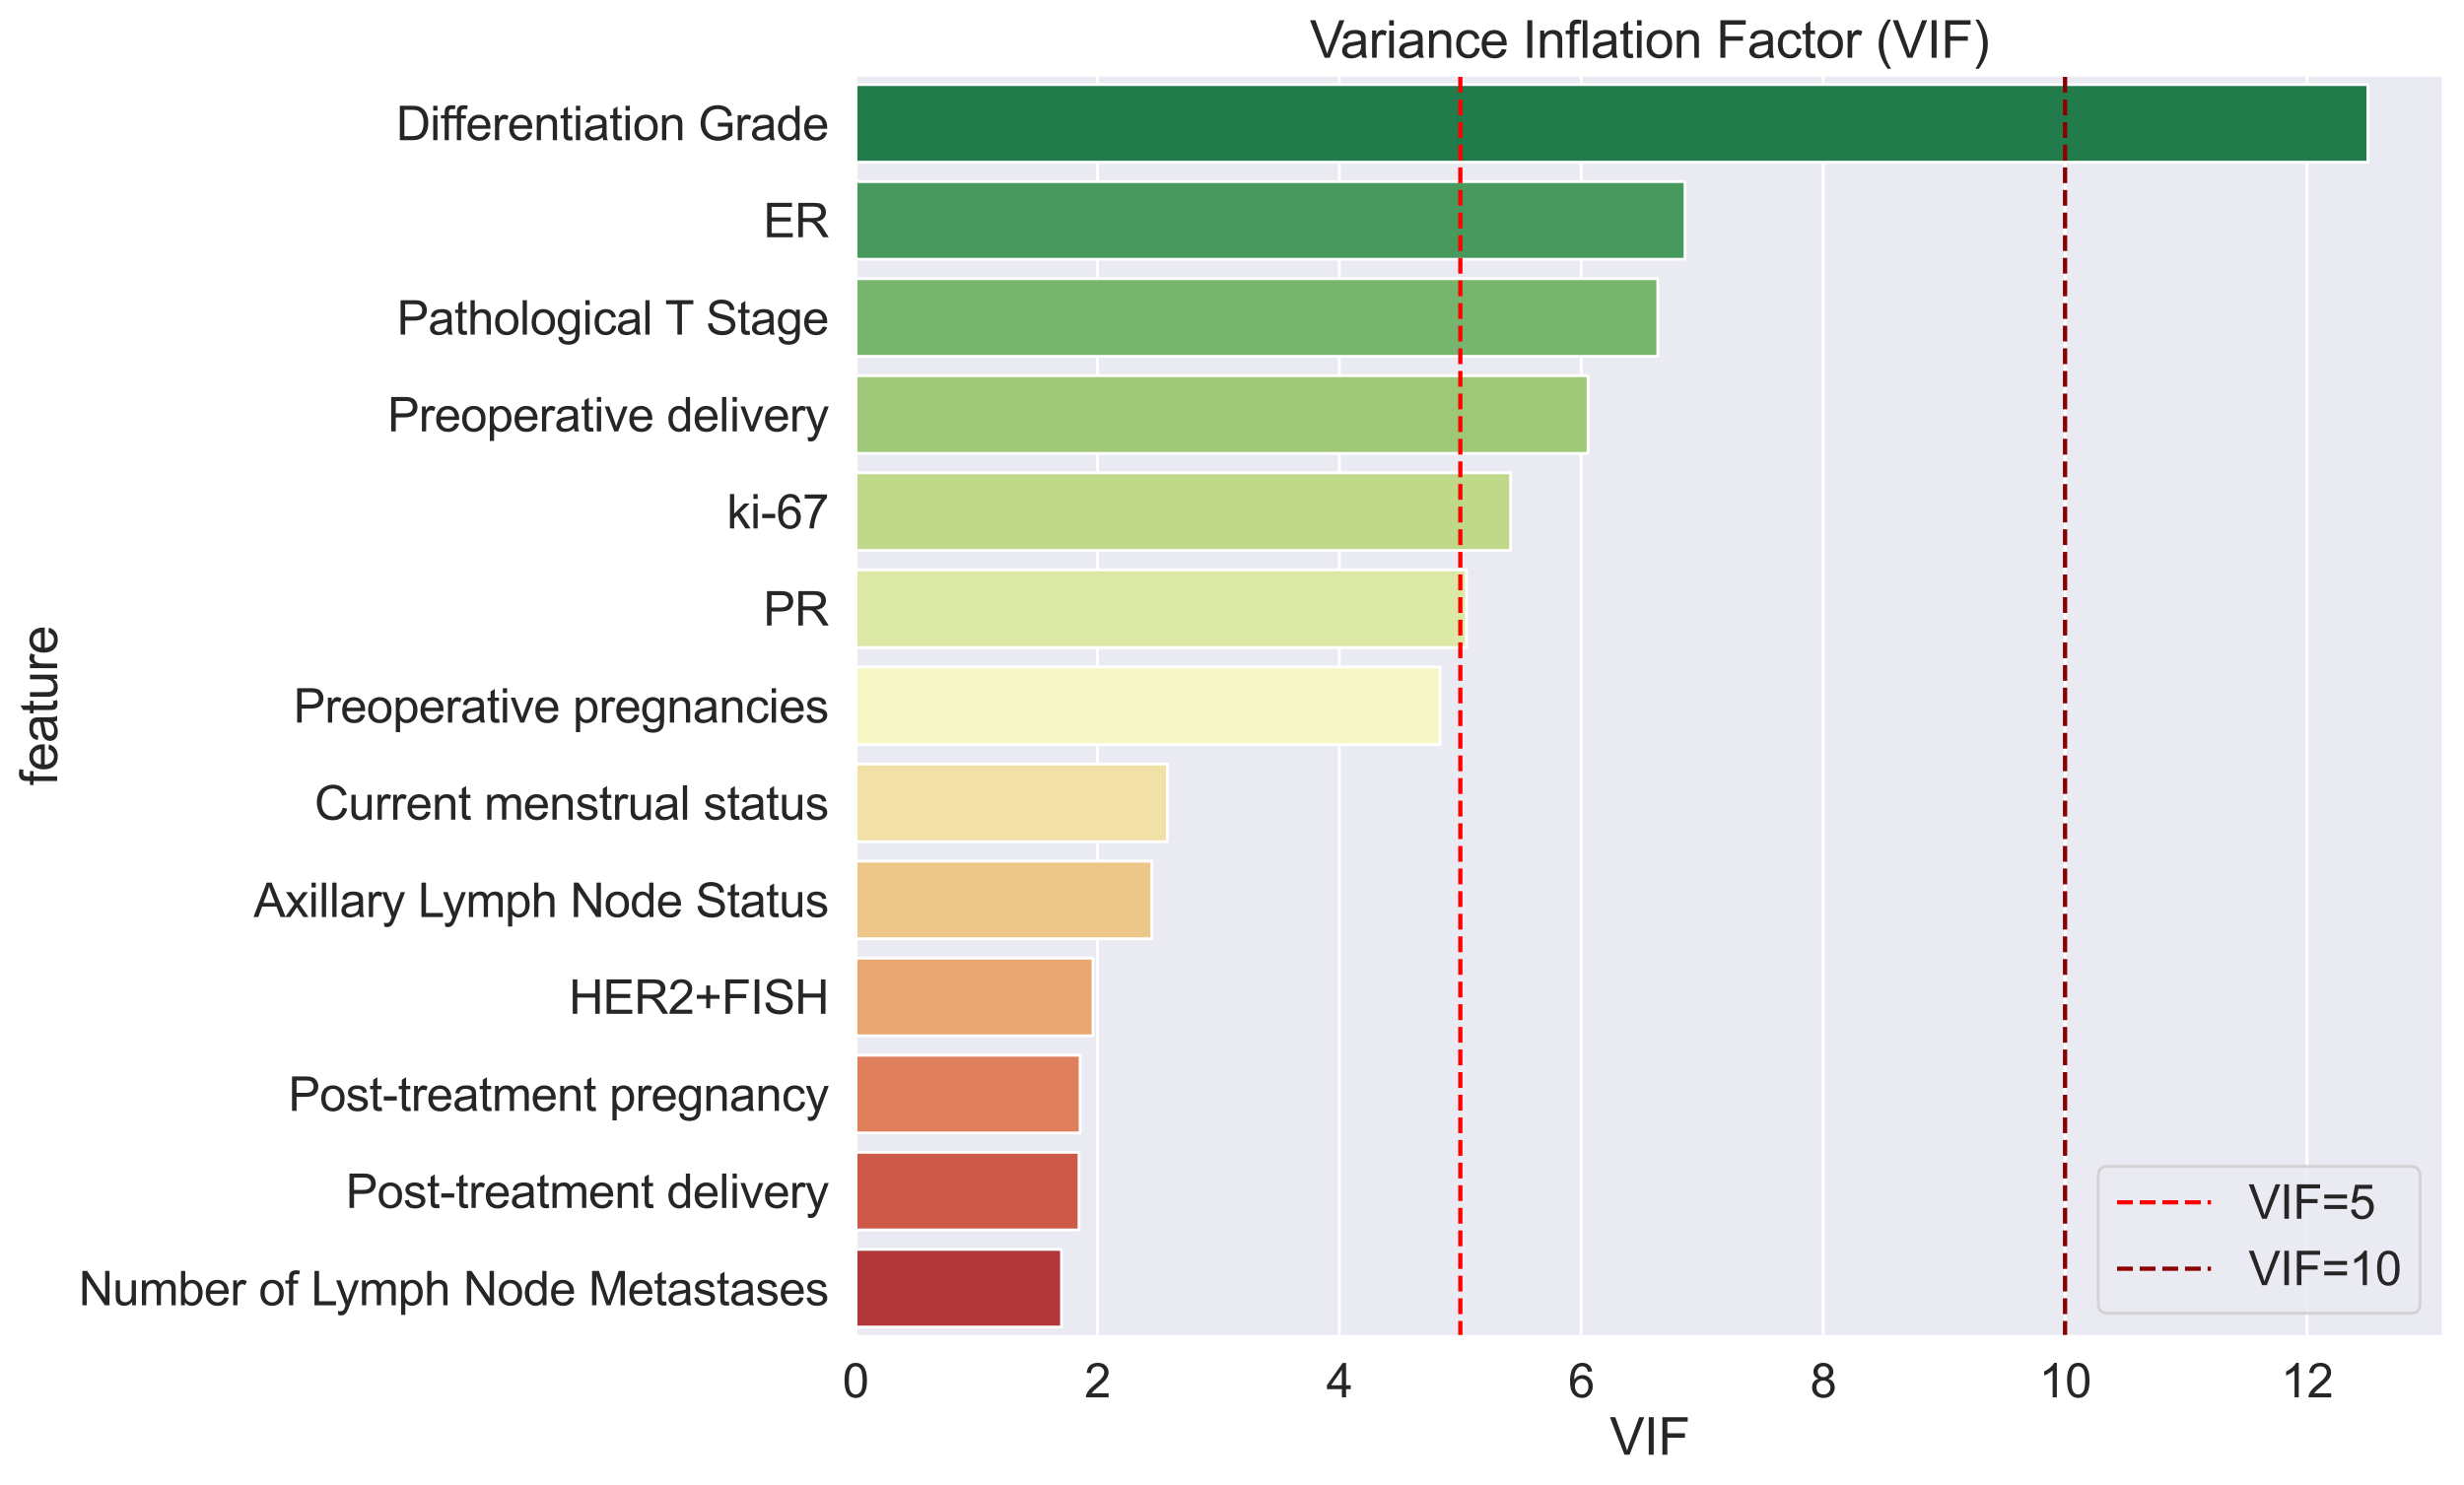 <?xml version="1.0" encoding="utf-8" standalone="no"?>
<!DOCTYPE svg PUBLIC "-//W3C//DTD SVG 1.1//EN"
  "http://www.w3.org/Graphics/SVG/1.1/DTD/svg11.dtd">
<svg xmlns:xlink="http://www.w3.org/1999/xlink" width="865.846pt" height="522.075pt" viewBox="0 0 865.846 522.075" xmlns="http://www.w3.org/2000/svg" version="1.1">
 <defs>
  <style type="text/css">*{stroke-linejoin: round; stroke-linecap: butt}</style>
 </defs>
 <g id="figure_1">
  <g id="patch_1">
   <path d="M 0 522.075 
L 865.846 522.075 
L 865.846 0 
L 0 0 
z
" style="fill: #ffffff"/>
  </g>
  <g id="axes_1">
   <g id="patch_2">
    <path d="M 300.646 469.823 
L 858.646 469.823 
L 858.646 26.303 
L 300.646 26.303 
z
" style="fill: #eaeaf2"/>
   </g>
   <g id="matplotlib.axis_1">
    <g id="xtick_1">
     <g id="line2d_1">
      <path d="M 300.646 469.823 
L 300.646 26.303 
" clip-path="url(#p3d4a3ebb5e)" style="fill: none; stroke: #ffffff; stroke-linecap: round"/>
     </g>
     <g id="text_1">
      <!-- 0 -->
      <g style="fill: #262626" transform="translate(296.058 491.134) scale(0.165 -0.165)">
       <defs>
        <path id="ArialMT-30" d="M 266 2259 
Q 266 3072 433 3567 
Q 600 4063 929 4331 
Q 1259 4600 1759 4600 
Q 2128 4600 2406 4451 
Q 2684 4303 2865 4023 
Q 3047 3744 3150 3342 
Q 3253 2941 3253 2259 
Q 3253 1453 3087 958 
Q 2922 463 2592 192 
Q 2263 -78 1759 -78 
Q 1097 -78 719 397 
Q 266 969 266 2259 
z
M 844 2259 
Q 844 1131 1108 757 
Q 1372 384 1759 384 
Q 2147 384 2411 759 
Q 2675 1134 2675 2259 
Q 2675 3391 2411 3762 
Q 2147 4134 1753 4134 
Q 1366 4134 1134 3806 
Q 844 3388 844 2259 
z
" transform="scale(0.016)"/>
       </defs>
       <use xlink:href="#ArialMT-30"/>
      </g>
     </g>
    </g>
    <g id="xtick_2">
     <g id="line2d_2">
      <path d="M 385.649 469.823 
L 385.649 26.303 
" clip-path="url(#p3d4a3ebb5e)" style="fill: none; stroke: #ffffff; stroke-linecap: round"/>
     </g>
     <g id="text_2">
      <!-- 2 -->
      <g style="fill: #262626" transform="translate(381.061 491.134) scale(0.165 -0.165)">
       <defs>
        <path id="ArialMT-32" d="M 3222 541 
L 3222 0 
L 194 0 
Q 188 203 259 391 
Q 375 700 629 1000 
Q 884 1300 1366 1694 
Q 2113 2306 2375 2664 
Q 2638 3022 2638 3341 
Q 2638 3675 2398 3904 
Q 2159 4134 1775 4134 
Q 1369 4134 1125 3890 
Q 881 3647 878 3216 
L 300 3275 
Q 359 3922 746 4261 
Q 1134 4600 1788 4600 
Q 2447 4600 2831 4234 
Q 3216 3869 3216 3328 
Q 3216 3053 3103 2787 
Q 2991 2522 2730 2228 
Q 2469 1934 1863 1422 
Q 1356 997 1212 845 
Q 1069 694 975 541 
L 3222 541 
z
" transform="scale(0.016)"/>
       </defs>
       <use xlink:href="#ArialMT-32"/>
      </g>
     </g>
    </g>
    <g id="xtick_3">
     <g id="line2d_3">
      <path d="M 470.652 469.823 
L 470.652 26.303 
" clip-path="url(#p3d4a3ebb5e)" style="fill: none; stroke: #ffffff; stroke-linecap: round"/>
     </g>
     <g id="text_3">
      <!-- 4 -->
      <g style="fill: #262626" transform="translate(466.064 491.134) scale(0.165 -0.165)">
       <defs>
        <path id="ArialMT-34" d="M 2069 0 
L 2069 1097 
L 81 1097 
L 81 1613 
L 2172 4581 
L 2631 4581 
L 2631 1613 
L 3250 1613 
L 3250 1097 
L 2631 1097 
L 2631 0 
L 2069 0 
z
M 2069 1613 
L 2069 3678 
L 634 1613 
L 2069 1613 
z
" transform="scale(0.016)"/>
       </defs>
       <use xlink:href="#ArialMT-34"/>
      </g>
     </g>
    </g>
    <g id="xtick_4">
     <g id="line2d_4">
      <path d="M 555.654 469.823 
L 555.654 26.303 
" clip-path="url(#p3d4a3ebb5e)" style="fill: none; stroke: #ffffff; stroke-linecap: round"/>
     </g>
     <g id="text_4">
      <!-- 6 -->
      <g style="fill: #262626" transform="translate(551.067 491.134) scale(0.165 -0.165)">
       <defs>
        <path id="ArialMT-36" d="M 3184 3459 
L 2625 3416 
Q 2550 3747 2413 3897 
Q 2184 4138 1850 4138 
Q 1581 4138 1378 3988 
Q 1113 3794 959 3422 
Q 806 3050 800 2363 
Q 1003 2672 1297 2822 
Q 1591 2972 1913 2972 
Q 2475 2972 2870 2558 
Q 3266 2144 3266 1488 
Q 3266 1056 3080 686 
Q 2894 316 2569 119 
Q 2244 -78 1831 -78 
Q 1128 -78 684 439 
Q 241 956 241 2144 
Q 241 3472 731 4075 
Q 1159 4600 1884 4600 
Q 2425 4600 2770 4297 
Q 3116 3994 3184 3459 
z
M 888 1484 
Q 888 1194 1011 928 
Q 1134 663 1356 523 
Q 1578 384 1822 384 
Q 2178 384 2434 671 
Q 2691 959 2691 1453 
Q 2691 1928 2437 2201 
Q 2184 2475 1800 2475 
Q 1419 2475 1153 2201 
Q 888 1928 888 1484 
z
" transform="scale(0.016)"/>
       </defs>
       <use xlink:href="#ArialMT-36"/>
      </g>
     </g>
    </g>
    <g id="xtick_5">
     <g id="line2d_5">
      <path d="M 640.657 469.823 
L 640.657 26.303 
" clip-path="url(#p3d4a3ebb5e)" style="fill: none; stroke: #ffffff; stroke-linecap: round"/>
     </g>
     <g id="text_5">
      <!-- 8 -->
      <g style="fill: #262626" transform="translate(636.069 491.134) scale(0.165 -0.165)">
       <defs>
        <path id="ArialMT-38" d="M 1131 2484 
Q 781 2613 612 2850 
Q 444 3088 444 3419 
Q 444 3919 803 4259 
Q 1163 4600 1759 4600 
Q 2359 4600 2725 4251 
Q 3091 3903 3091 3403 
Q 3091 3084 2923 2848 
Q 2756 2613 2416 2484 
Q 2838 2347 3058 2040 
Q 3278 1734 3278 1309 
Q 3278 722 2862 322 
Q 2447 -78 1769 -78 
Q 1091 -78 675 323 
Q 259 725 259 1325 
Q 259 1772 486 2073 
Q 713 2375 1131 2484 
z
M 1019 3438 
Q 1019 3113 1228 2906 
Q 1438 2700 1772 2700 
Q 2097 2700 2305 2904 
Q 2513 3109 2513 3406 
Q 2513 3716 2298 3927 
Q 2084 4138 1766 4138 
Q 1444 4138 1231 3931 
Q 1019 3725 1019 3438 
z
M 838 1322 
Q 838 1081 952 856 
Q 1066 631 1291 507 
Q 1516 384 1775 384 
Q 2178 384 2440 643 
Q 2703 903 2703 1303 
Q 2703 1709 2433 1975 
Q 2163 2241 1756 2241 
Q 1359 2241 1098 1978 
Q 838 1716 838 1322 
z
" transform="scale(0.016)"/>
       </defs>
       <use xlink:href="#ArialMT-38"/>
      </g>
     </g>
    </g>
    <g id="xtick_6">
     <g id="line2d_6">
      <path d="M 725.66 469.823 
L 725.66 26.303 
" clip-path="url(#p3d4a3ebb5e)" style="fill: none; stroke: #ffffff; stroke-linecap: round"/>
     </g>
     <g id="text_6">
      <!-- 10 -->
      <g style="fill: #262626" transform="translate(716.484 491.134) scale(0.165 -0.165)">
       <defs>
        <path id="ArialMT-31" d="M 2384 0 
L 1822 0 
L 1822 3584 
Q 1619 3391 1289 3197 
Q 959 3003 697 2906 
L 697 3450 
Q 1169 3672 1522 3987 
Q 1875 4303 2022 4600 
L 2384 4600 
L 2384 0 
z
" transform="scale(0.016)"/>
       </defs>
       <use xlink:href="#ArialMT-31"/>
       <use xlink:href="#ArialMT-30" x="55.615"/>
      </g>
     </g>
    </g>
    <g id="xtick_7">
     <g id="line2d_7">
      <path d="M 810.663 469.823 
L 810.663 26.303 
" clip-path="url(#p3d4a3ebb5e)" style="fill: none; stroke: #ffffff; stroke-linecap: round"/>
     </g>
     <g id="text_7">
      <!-- 12 -->
      <g style="fill: #262626" transform="translate(801.487 491.134) scale(0.165 -0.165)">
       <use xlink:href="#ArialMT-31"/>
       <use xlink:href="#ArialMT-32" x="55.615"/>
      </g>
     </g>
    </g>
    <g id="text_8">
     <!-- VIF -->
     <g style="fill: #262626" transform="translate(565.645 511.297) scale(0.18 -0.18)">
      <defs>
       <path id="ArialMT-56" d="M 1803 0 
L 28 4581 
L 684 4581 
L 1875 1253 
Q 2019 853 2116 503 
Q 2222 878 2363 1253 
L 3600 4581 
L 4219 4581 
L 2425 0 
L 1803 0 
z
" transform="scale(0.016)"/>
       <path id="ArialMT-49" d="M 597 0 
L 597 4581 
L 1203 4581 
L 1203 0 
L 597 0 
z
" transform="scale(0.016)"/>
       <path id="ArialMT-46" d="M 525 0 
L 525 4581 
L 3616 4581 
L 3616 4041 
L 1131 4041 
L 1131 2622 
L 3281 2622 
L 3281 2081 
L 1131 2081 
L 1131 0 
L 525 0 
z
" transform="scale(0.016)"/>
      </defs>
      <use xlink:href="#ArialMT-56"/>
      <use xlink:href="#ArialMT-49" x="66.699"/>
      <use xlink:href="#ArialMT-46" x="94.482"/>
     </g>
    </g>
   </g>
   <g id="matplotlib.axis_2">
    <g id="ytick_1">
     <g id="text_9">
      <!-- Differentiation Grade -->
      <g style="fill: #262626" transform="translate(139.199 49.267) scale(0.165 -0.165)">
       <defs>
        <path id="ArialMT-44" d="M 494 0 
L 494 4581 
L 2072 4581 
Q 2606 4581 2888 4516 
Q 3281 4425 3559 4188 
Q 3922 3881 4101 3404 
Q 4281 2928 4281 2316 
Q 4281 1794 4159 1391 
Q 4038 988 3847 723 
Q 3656 459 3429 307 
Q 3203 156 2883 78 
Q 2563 0 2147 0 
L 494 0 
z
M 1100 541 
L 2078 541 
Q 2531 541 2789 625 
Q 3047 709 3200 863 
Q 3416 1078 3536 1442 
Q 3656 1806 3656 2325 
Q 3656 3044 3420 3430 
Q 3184 3816 2847 3947 
Q 2603 4041 2063 4041 
L 1100 4041 
L 1100 541 
z
" transform="scale(0.016)"/>
        <path id="ArialMT-69" d="M 425 3934 
L 425 4581 
L 988 4581 
L 988 3934 
L 425 3934 
z
M 425 0 
L 425 3319 
L 988 3319 
L 988 0 
L 425 0 
z
" transform="scale(0.016)"/>
        <path id="ArialMT-66" d="M 556 0 
L 556 2881 
L 59 2881 
L 59 3319 
L 556 3319 
L 556 3672 
Q 556 4006 616 4169 
Q 697 4388 901 4523 
Q 1106 4659 1475 4659 
Q 1713 4659 2000 4603 
L 1916 4113 
Q 1741 4144 1584 4144 
Q 1328 4144 1222 4034 
Q 1116 3925 1116 3625 
L 1116 3319 
L 1763 3319 
L 1763 2881 
L 1116 2881 
L 1116 0 
L 556 0 
z
" transform="scale(0.016)"/>
        <path id="ArialMT-65" d="M 2694 1069 
L 3275 997 
Q 3138 488 2766 206 
Q 2394 -75 1816 -75 
Q 1088 -75 661 373 
Q 234 822 234 1631 
Q 234 2469 665 2931 
Q 1097 3394 1784 3394 
Q 2450 3394 2872 2941 
Q 3294 2488 3294 1666 
Q 3294 1616 3291 1516 
L 816 1516 
Q 847 969 1125 678 
Q 1403 388 1819 388 
Q 2128 388 2347 550 
Q 2566 713 2694 1069 
z
M 847 1978 
L 2700 1978 
Q 2663 2397 2488 2606 
Q 2219 2931 1791 2931 
Q 1403 2931 1139 2672 
Q 875 2413 847 1978 
z
" transform="scale(0.016)"/>
        <path id="ArialMT-72" d="M 416 0 
L 416 3319 
L 922 3319 
L 922 2816 
Q 1116 3169 1280 3281 
Q 1444 3394 1641 3394 
Q 1925 3394 2219 3213 
L 2025 2691 
Q 1819 2813 1613 2813 
Q 1428 2813 1281 2702 
Q 1134 2591 1072 2394 
Q 978 2094 978 1738 
L 978 0 
L 416 0 
z
" transform="scale(0.016)"/>
        <path id="ArialMT-6e" d="M 422 0 
L 422 3319 
L 928 3319 
L 928 2847 
Q 1294 3394 1984 3394 
Q 2284 3394 2536 3286 
Q 2788 3178 2913 3003 
Q 3038 2828 3088 2588 
Q 3119 2431 3119 2041 
L 3119 0 
L 2556 0 
L 2556 2019 
Q 2556 2363 2490 2533 
Q 2425 2703 2258 2804 
Q 2091 2906 1866 2906 
Q 1506 2906 1245 2678 
Q 984 2450 984 1813 
L 984 0 
L 422 0 
z
" transform="scale(0.016)"/>
        <path id="ArialMT-74" d="M 1650 503 
L 1731 6 
Q 1494 -44 1306 -44 
Q 1000 -44 831 53 
Q 663 150 594 308 
Q 525 466 525 972 
L 525 2881 
L 113 2881 
L 113 3319 
L 525 3319 
L 525 4141 
L 1084 4478 
L 1084 3319 
L 1650 3319 
L 1650 2881 
L 1084 2881 
L 1084 941 
Q 1084 700 1114 631 
Q 1144 563 1211 522 
Q 1278 481 1403 481 
Q 1497 481 1650 503 
z
" transform="scale(0.016)"/>
        <path id="ArialMT-61" d="M 2588 409 
Q 2275 144 1986 34 
Q 1697 -75 1366 -75 
Q 819 -75 525 192 
Q 231 459 231 875 
Q 231 1119 342 1320 
Q 453 1522 633 1644 
Q 813 1766 1038 1828 
Q 1203 1872 1538 1913 
Q 2219 1994 2541 2106 
Q 2544 2222 2544 2253 
Q 2544 2597 2384 2738 
Q 2169 2928 1744 2928 
Q 1347 2928 1158 2789 
Q 969 2650 878 2297 
L 328 2372 
Q 403 2725 575 2942 
Q 747 3159 1072 3276 
Q 1397 3394 1825 3394 
Q 2250 3394 2515 3294 
Q 2781 3194 2906 3042 
Q 3031 2891 3081 2659 
Q 3109 2516 3109 2141 
L 3109 1391 
Q 3109 606 3145 398 
Q 3181 191 3288 0 
L 2700 0 
Q 2613 175 2588 409 
z
M 2541 1666 
Q 2234 1541 1622 1453 
Q 1275 1403 1131 1340 
Q 988 1278 909 1158 
Q 831 1038 831 891 
Q 831 666 1001 516 
Q 1172 366 1500 366 
Q 1825 366 2078 508 
Q 2331 650 2450 897 
Q 2541 1088 2541 1459 
L 2541 1666 
z
" transform="scale(0.016)"/>
        <path id="ArialMT-6f" d="M 213 1659 
Q 213 2581 725 3025 
Q 1153 3394 1769 3394 
Q 2453 3394 2887 2945 
Q 3322 2497 3322 1706 
Q 3322 1066 3130 698 
Q 2938 331 2570 128 
Q 2203 -75 1769 -75 
Q 1072 -75 642 372 
Q 213 819 213 1659 
z
M 791 1659 
Q 791 1022 1069 705 
Q 1347 388 1769 388 
Q 2188 388 2466 706 
Q 2744 1025 2744 1678 
Q 2744 2294 2464 2611 
Q 2184 2928 1769 2928 
Q 1347 2928 1069 2612 
Q 791 2297 791 1659 
z
" transform="scale(0.016)"/>
        <path id="ArialMT-20" transform="scale(0.016)"/>
        <path id="ArialMT-47" d="M 2638 1797 
L 2638 2334 
L 4578 2338 
L 4578 638 
Q 4131 281 3656 101 
Q 3181 -78 2681 -78 
Q 2006 -78 1454 211 
Q 903 500 622 1047 
Q 341 1594 341 2269 
Q 341 2938 620 3517 
Q 900 4097 1425 4378 
Q 1950 4659 2634 4659 
Q 3131 4659 3532 4498 
Q 3934 4338 4162 4050 
Q 4391 3763 4509 3300 
L 3963 3150 
Q 3859 3500 3706 3700 
Q 3553 3900 3268 4020 
Q 2984 4141 2638 4141 
Q 2222 4141 1919 4014 
Q 1616 3888 1430 3681 
Q 1244 3475 1141 3228 
Q 966 2803 966 2306 
Q 966 1694 1177 1281 
Q 1388 869 1791 669 
Q 2194 469 2647 469 
Q 3041 469 3416 620 
Q 3791 772 3984 944 
L 3984 1797 
L 2638 1797 
z
" transform="scale(0.016)"/>
        <path id="ArialMT-64" d="M 2575 0 
L 2575 419 
Q 2259 -75 1647 -75 
Q 1250 -75 917 144 
Q 584 363 401 755 
Q 219 1147 219 1656 
Q 219 2153 384 2558 
Q 550 2963 881 3178 
Q 1213 3394 1622 3394 
Q 1922 3394 2156 3267 
Q 2391 3141 2538 2938 
L 2538 4581 
L 3097 4581 
L 3097 0 
L 2575 0 
z
M 797 1656 
Q 797 1019 1065 703 
Q 1334 388 1700 388 
Q 2069 388 2326 689 
Q 2584 991 2584 1609 
Q 2584 2291 2321 2609 
Q 2059 2928 1675 2928 
Q 1300 2928 1048 2622 
Q 797 2316 797 1656 
z
" transform="scale(0.016)"/>
       </defs>
       <use xlink:href="#ArialMT-44"/>
       <use xlink:href="#ArialMT-69" x="72.217"/>
       <use xlink:href="#ArialMT-66" x="94.434"/>
       <use xlink:href="#ArialMT-66" x="120.467"/>
       <use xlink:href="#ArialMT-65" x="148.25"/>
       <use xlink:href="#ArialMT-72" x="203.865"/>
       <use xlink:href="#ArialMT-65" x="237.166"/>
       <use xlink:href="#ArialMT-6e" x="292.781"/>
       <use xlink:href="#ArialMT-74" x="348.396"/>
       <use xlink:href="#ArialMT-69" x="376.18"/>
       <use xlink:href="#ArialMT-61" x="398.396"/>
       <use xlink:href="#ArialMT-74" x="454.012"/>
       <use xlink:href="#ArialMT-69" x="481.795"/>
       <use xlink:href="#ArialMT-6f" x="504.012"/>
       <use xlink:href="#ArialMT-6e" x="559.627"/>
       <use xlink:href="#ArialMT-20" x="615.242"/>
       <use xlink:href="#ArialMT-47" x="643.025"/>
       <use xlink:href="#ArialMT-72" x="720.809"/>
       <use xlink:href="#ArialMT-61" x="754.109"/>
       <use xlink:href="#ArialMT-64" x="809.725"/>
       <use xlink:href="#ArialMT-65" x="865.34"/>
      </g>
     </g>
    </g>
    <g id="ytick_2">
     <g id="text_10">
      <!-- ER -->
      <g style="fill: #262626" transform="translate(268.224 83.384) scale(0.165 -0.165)">
       <defs>
        <path id="ArialMT-45" d="M 506 0 
L 506 4581 
L 3819 4581 
L 3819 4041 
L 1113 4041 
L 1113 2638 
L 3647 2638 
L 3647 2100 
L 1113 2100 
L 1113 541 
L 3925 541 
L 3925 0 
L 506 0 
z
" transform="scale(0.016)"/>
        <path id="ArialMT-52" d="M 503 0 
L 503 4581 
L 2534 4581 
Q 3147 4581 3465 4457 
Q 3784 4334 3975 4021 
Q 4166 3709 4166 3331 
Q 4166 2844 3850 2509 
Q 3534 2175 2875 2084 
Q 3116 1969 3241 1856 
Q 3506 1613 3744 1247 
L 4541 0 
L 3778 0 
L 3172 953 
Q 2906 1366 2734 1584 
Q 2563 1803 2427 1890 
Q 2291 1978 2150 2013 
Q 2047 2034 1813 2034 
L 1109 2034 
L 1109 0 
L 503 0 
z
M 1109 2559 
L 2413 2559 
Q 2828 2559 3062 2645 
Q 3297 2731 3419 2920 
Q 3541 3109 3541 3331 
Q 3541 3656 3305 3865 
Q 3069 4075 2559 4075 
L 1109 4075 
L 1109 2559 
z
" transform="scale(0.016)"/>
       </defs>
       <use xlink:href="#ArialMT-45"/>
       <use xlink:href="#ArialMT-52" x="66.699"/>
      </g>
     </g>
    </g>
    <g id="ytick_3">
     <g id="text_11">
      <!-- Pathological T Stage -->
      <g style="fill: #262626" transform="translate(139.47 117.601) scale(0.165 -0.165)">
       <defs>
        <path id="ArialMT-50" d="M 494 0 
L 494 4581 
L 2222 4581 
Q 2678 4581 2919 4538 
Q 3256 4481 3484 4323 
Q 3713 4166 3852 3881 
Q 3991 3597 3991 3256 
Q 3991 2672 3619 2267 
Q 3247 1863 2275 1863 
L 1100 1863 
L 1100 0 
L 494 0 
z
M 1100 2403 
L 2284 2403 
Q 2872 2403 3119 2622 
Q 3366 2841 3366 3238 
Q 3366 3525 3220 3729 
Q 3075 3934 2838 4000 
Q 2684 4041 2272 4041 
L 1100 4041 
L 1100 2403 
z
" transform="scale(0.016)"/>
        <path id="ArialMT-68" d="M 422 0 
L 422 4581 
L 984 4581 
L 984 2938 
Q 1378 3394 1978 3394 
Q 2347 3394 2619 3248 
Q 2891 3103 3008 2847 
Q 3125 2591 3125 2103 
L 3125 0 
L 2563 0 
L 2563 2103 
Q 2563 2525 2380 2717 
Q 2197 2909 1863 2909 
Q 1613 2909 1392 2779 
Q 1172 2650 1078 2428 
Q 984 2206 984 1816 
L 984 0 
L 422 0 
z
" transform="scale(0.016)"/>
        <path id="ArialMT-6c" d="M 409 0 
L 409 4581 
L 972 4581 
L 972 0 
L 409 0 
z
" transform="scale(0.016)"/>
        <path id="ArialMT-67" d="M 319 -275 
L 866 -356 
Q 900 -609 1056 -725 
Q 1266 -881 1628 -881 
Q 2019 -881 2231 -725 
Q 2444 -569 2519 -288 
Q 2563 -116 2559 434 
Q 2191 0 1641 0 
Q 956 0 581 494 
Q 206 988 206 1678 
Q 206 2153 378 2554 
Q 550 2956 876 3175 
Q 1203 3394 1644 3394 
Q 2231 3394 2613 2919 
L 2613 3319 
L 3131 3319 
L 3131 450 
Q 3131 -325 2973 -648 
Q 2816 -972 2473 -1159 
Q 2131 -1347 1631 -1347 
Q 1038 -1347 672 -1080 
Q 306 -813 319 -275 
z
M 784 1719 
Q 784 1066 1043 766 
Q 1303 466 1694 466 
Q 2081 466 2343 764 
Q 2606 1063 2606 1700 
Q 2606 2309 2336 2618 
Q 2066 2928 1684 2928 
Q 1309 2928 1046 2623 
Q 784 2319 784 1719 
z
" transform="scale(0.016)"/>
        <path id="ArialMT-63" d="M 2588 1216 
L 3141 1144 
Q 3050 572 2676 248 
Q 2303 -75 1759 -75 
Q 1078 -75 664 370 
Q 250 816 250 1647 
Q 250 2184 428 2587 
Q 606 2991 970 3192 
Q 1334 3394 1763 3394 
Q 2303 3394 2647 3120 
Q 2991 2847 3088 2344 
L 2541 2259 
Q 2463 2594 2264 2762 
Q 2066 2931 1784 2931 
Q 1359 2931 1093 2626 
Q 828 2322 828 1663 
Q 828 994 1084 691 
Q 1341 388 1753 388 
Q 2084 388 2306 591 
Q 2528 794 2588 1216 
z
" transform="scale(0.016)"/>
        <path id="ArialMT-54" d="M 1659 0 
L 1659 4041 
L 150 4041 
L 150 4581 
L 3781 4581 
L 3781 4041 
L 2266 4041 
L 2266 0 
L 1659 0 
z
" transform="scale(0.016)"/>
        <path id="ArialMT-53" d="M 288 1472 
L 859 1522 
Q 900 1178 1048 958 
Q 1197 738 1509 602 
Q 1822 466 2213 466 
Q 2559 466 2825 569 
Q 3091 672 3220 851 
Q 3350 1031 3350 1244 
Q 3350 1459 3225 1620 
Q 3100 1781 2813 1891 
Q 2628 1963 1997 2114 
Q 1366 2266 1113 2400 
Q 784 2572 623 2826 
Q 463 3081 463 3397 
Q 463 3744 659 4045 
Q 856 4347 1234 4503 
Q 1613 4659 2075 4659 
Q 2584 4659 2973 4495 
Q 3363 4331 3572 4012 
Q 3781 3694 3797 3291 
L 3216 3247 
Q 3169 3681 2898 3903 
Q 2628 4125 2100 4125 
Q 1550 4125 1298 3923 
Q 1047 3722 1047 3438 
Q 1047 3191 1225 3031 
Q 1400 2872 2139 2705 
Q 2878 2538 3153 2413 
Q 3553 2228 3743 1945 
Q 3934 1663 3934 1294 
Q 3934 928 3725 604 
Q 3516 281 3123 101 
Q 2731 -78 2241 -78 
Q 1619 -78 1198 103 
Q 778 284 539 648 
Q 300 1013 288 1472 
z
" transform="scale(0.016)"/>
       </defs>
       <use xlink:href="#ArialMT-50"/>
       <use xlink:href="#ArialMT-61" x="66.699"/>
       <use xlink:href="#ArialMT-74" x="122.314"/>
       <use xlink:href="#ArialMT-68" x="150.098"/>
       <use xlink:href="#ArialMT-6f" x="205.713"/>
       <use xlink:href="#ArialMT-6c" x="261.328"/>
       <use xlink:href="#ArialMT-6f" x="283.545"/>
       <use xlink:href="#ArialMT-67" x="339.16"/>
       <use xlink:href="#ArialMT-69" x="394.775"/>
       <use xlink:href="#ArialMT-63" x="416.992"/>
       <use xlink:href="#ArialMT-61" x="466.992"/>
       <use xlink:href="#ArialMT-6c" x="522.607"/>
       <use xlink:href="#ArialMT-20" x="544.824"/>
       <use xlink:href="#ArialMT-54" x="570.857"/>
       <use xlink:href="#ArialMT-20" x="630.191"/>
       <use xlink:href="#ArialMT-53" x="657.975"/>
       <use xlink:href="#ArialMT-74" x="724.674"/>
       <use xlink:href="#ArialMT-61" x="752.457"/>
       <use xlink:href="#ArialMT-67" x="808.072"/>
       <use xlink:href="#ArialMT-65" x="863.688"/>
      </g>
     </g>
    </g>
    <g id="ytick_4">
     <g id="text_12">
      <!-- Preoperative delivery -->
      <g style="fill: #262626" transform="translate(136.162 151.618) scale(0.165 -0.165)">
       <defs>
        <path id="ArialMT-70" d="M 422 -1272 
L 422 3319 
L 934 3319 
L 934 2888 
Q 1116 3141 1344 3267 
Q 1572 3394 1897 3394 
Q 2322 3394 2647 3175 
Q 2972 2956 3137 2557 
Q 3303 2159 3303 1684 
Q 3303 1175 3120 767 
Q 2938 359 2589 142 
Q 2241 -75 1856 -75 
Q 1575 -75 1351 44 
Q 1128 163 984 344 
L 984 -1272 
L 422 -1272 
z
M 931 1641 
Q 931 1000 1190 694 
Q 1450 388 1819 388 
Q 2194 388 2461 705 
Q 2728 1022 2728 1688 
Q 2728 2322 2467 2637 
Q 2206 2953 1844 2953 
Q 1484 2953 1207 2617 
Q 931 2281 931 1641 
z
" transform="scale(0.016)"/>
        <path id="ArialMT-76" d="M 1344 0 
L 81 3319 
L 675 3319 
L 1388 1331 
Q 1503 1009 1600 663 
Q 1675 925 1809 1294 
L 2547 3319 
L 3125 3319 
L 1869 0 
L 1344 0 
z
" transform="scale(0.016)"/>
        <path id="ArialMT-79" d="M 397 -1278 
L 334 -750 
Q 519 -800 656 -800 
Q 844 -800 956 -737 
Q 1069 -675 1141 -563 
Q 1194 -478 1313 -144 
Q 1328 -97 1363 -6 
L 103 3319 
L 709 3319 
L 1400 1397 
Q 1534 1031 1641 628 
Q 1738 1016 1872 1384 
L 2581 3319 
L 3144 3319 
L 1881 -56 
Q 1678 -603 1566 -809 
Q 1416 -1088 1222 -1217 
Q 1028 -1347 759 -1347 
Q 597 -1347 397 -1278 
z
" transform="scale(0.016)"/>
       </defs>
       <use xlink:href="#ArialMT-50"/>
       <use xlink:href="#ArialMT-72" x="66.699"/>
       <use xlink:href="#ArialMT-65" x="100"/>
       <use xlink:href="#ArialMT-6f" x="155.615"/>
       <use xlink:href="#ArialMT-70" x="211.23"/>
       <use xlink:href="#ArialMT-65" x="266.846"/>
       <use xlink:href="#ArialMT-72" x="322.461"/>
       <use xlink:href="#ArialMT-61" x="355.762"/>
       <use xlink:href="#ArialMT-74" x="411.377"/>
       <use xlink:href="#ArialMT-69" x="439.16"/>
       <use xlink:href="#ArialMT-76" x="461.377"/>
       <use xlink:href="#ArialMT-65" x="511.377"/>
       <use xlink:href="#ArialMT-20" x="566.992"/>
       <use xlink:href="#ArialMT-64" x="594.775"/>
       <use xlink:href="#ArialMT-65" x="650.391"/>
       <use xlink:href="#ArialMT-6c" x="706.006"/>
       <use xlink:href="#ArialMT-69" x="728.223"/>
       <use xlink:href="#ArialMT-76" x="750.439"/>
       <use xlink:href="#ArialMT-65" x="800.439"/>
       <use xlink:href="#ArialMT-72" x="856.055"/>
       <use xlink:href="#ArialMT-79" x="889.355"/>
      </g>
     </g>
    </g>
    <g id="ytick_5">
     <g id="text_13">
      <!-- ki-67 -->
      <g style="fill: #262626" transform="translate(255.385 185.735) scale(0.165 -0.165)">
       <defs>
        <path id="ArialMT-6b" d="M 425 0 
L 425 4581 
L 988 4581 
L 988 1969 
L 2319 3319 
L 3047 3319 
L 1778 2088 
L 3175 0 
L 2481 0 
L 1384 1697 
L 988 1316 
L 988 0 
L 425 0 
z
" transform="scale(0.016)"/>
        <path id="ArialMT-2d" d="M 203 1375 
L 203 1941 
L 1931 1941 
L 1931 1375 
L 203 1375 
z
" transform="scale(0.016)"/>
        <path id="ArialMT-37" d="M 303 3981 
L 303 4522 
L 3269 4522 
L 3269 4084 
Q 2831 3619 2401 2847 
Q 1972 2075 1738 1259 
Q 1569 684 1522 0 
L 944 0 
Q 953 541 1156 1306 
Q 1359 2072 1739 2783 
Q 2119 3494 2547 3981 
L 303 3981 
z
" transform="scale(0.016)"/>
       </defs>
       <use xlink:href="#ArialMT-6b"/>
       <use xlink:href="#ArialMT-69" x="50"/>
       <use xlink:href="#ArialMT-2d" x="72.217"/>
       <use xlink:href="#ArialMT-36" x="105.518"/>
       <use xlink:href="#ArialMT-37" x="161.133"/>
      </g>
     </g>
    </g>
    <g id="ytick_6">
     <g id="text_14">
      <!-- PR -->
      <g style="fill: #262626" transform="translate(268.224 219.852) scale(0.165 -0.165)">
       <use xlink:href="#ArialMT-50"/>
       <use xlink:href="#ArialMT-52" x="66.699"/>
      </g>
     </g>
    </g>
    <g id="ytick_7">
     <g id="text_15">
      <!-- Preoperative pregnancies -->
      <g style="fill: #262626" transform="translate(103.126 253.969) scale(0.165 -0.165)">
       <defs>
        <path id="ArialMT-73" d="M 197 991 
L 753 1078 
Q 800 744 1014 566 
Q 1228 388 1613 388 
Q 2000 388 2187 545 
Q 2375 703 2375 916 
Q 2375 1106 2209 1216 
Q 2094 1291 1634 1406 
Q 1016 1563 777 1677 
Q 538 1791 414 1992 
Q 291 2194 291 2438 
Q 291 2659 392 2848 
Q 494 3038 669 3163 
Q 800 3259 1026 3326 
Q 1253 3394 1513 3394 
Q 1903 3394 2198 3281 
Q 2494 3169 2634 2976 
Q 2775 2784 2828 2463 
L 2278 2388 
Q 2241 2644 2061 2787 
Q 1881 2931 1553 2931 
Q 1166 2931 1000 2803 
Q 834 2675 834 2503 
Q 834 2394 903 2306 
Q 972 2216 1119 2156 
Q 1203 2125 1616 2013 
Q 2213 1853 2448 1751 
Q 2684 1650 2818 1456 
Q 2953 1263 2953 975 
Q 2953 694 2789 445 
Q 2625 197 2315 61 
Q 2006 -75 1616 -75 
Q 969 -75 630 194 
Q 291 463 197 991 
z
" transform="scale(0.016)"/>
       </defs>
       <use xlink:href="#ArialMT-50"/>
       <use xlink:href="#ArialMT-72" x="66.699"/>
       <use xlink:href="#ArialMT-65" x="100"/>
       <use xlink:href="#ArialMT-6f" x="155.615"/>
       <use xlink:href="#ArialMT-70" x="211.23"/>
       <use xlink:href="#ArialMT-65" x="266.846"/>
       <use xlink:href="#ArialMT-72" x="322.461"/>
       <use xlink:href="#ArialMT-61" x="355.762"/>
       <use xlink:href="#ArialMT-74" x="411.377"/>
       <use xlink:href="#ArialMT-69" x="439.16"/>
       <use xlink:href="#ArialMT-76" x="461.377"/>
       <use xlink:href="#ArialMT-65" x="511.377"/>
       <use xlink:href="#ArialMT-20" x="566.992"/>
       <use xlink:href="#ArialMT-70" x="594.775"/>
       <use xlink:href="#ArialMT-72" x="650.391"/>
       <use xlink:href="#ArialMT-65" x="683.691"/>
       <use xlink:href="#ArialMT-67" x="739.307"/>
       <use xlink:href="#ArialMT-6e" x="794.922"/>
       <use xlink:href="#ArialMT-61" x="850.537"/>
       <use xlink:href="#ArialMT-6e" x="906.152"/>
       <use xlink:href="#ArialMT-63" x="961.768"/>
       <use xlink:href="#ArialMT-69" x="1011.768"/>
       <use xlink:href="#ArialMT-65" x="1033.984"/>
       <use xlink:href="#ArialMT-73" x="1089.6"/>
      </g>
     </g>
    </g>
    <g id="ytick_8">
     <g id="text_16">
      <!-- Current menstrual status -->
      <g style="fill: #262626" transform="translate(110.504 288.086) scale(0.165 -0.165)">
       <defs>
        <path id="ArialMT-43" d="M 3763 1606 
L 4369 1453 
Q 4178 706 3683 314 
Q 3188 -78 2472 -78 
Q 1731 -78 1267 223 
Q 803 525 561 1097 
Q 319 1669 319 2325 
Q 319 3041 592 3573 
Q 866 4106 1370 4382 
Q 1875 4659 2481 4659 
Q 3169 4659 3637 4309 
Q 4106 3959 4291 3325 
L 3694 3184 
Q 3534 3684 3231 3912 
Q 2928 4141 2469 4141 
Q 1941 4141 1586 3887 
Q 1231 3634 1087 3207 
Q 944 2781 944 2328 
Q 944 1744 1114 1308 
Q 1284 872 1643 656 
Q 2003 441 2422 441 
Q 2931 441 3284 734 
Q 3638 1028 3763 1606 
z
" transform="scale(0.016)"/>
        <path id="ArialMT-75" d="M 2597 0 
L 2597 488 
Q 2209 -75 1544 -75 
Q 1250 -75 995 37 
Q 741 150 617 320 
Q 494 491 444 738 
Q 409 903 409 1263 
L 409 3319 
L 972 3319 
L 972 1478 
Q 972 1038 1006 884 
Q 1059 663 1231 536 
Q 1403 409 1656 409 
Q 1909 409 2131 539 
Q 2353 669 2445 892 
Q 2538 1116 2538 1541 
L 2538 3319 
L 3100 3319 
L 3100 0 
L 2597 0 
z
" transform="scale(0.016)"/>
        <path id="ArialMT-6d" d="M 422 0 
L 422 3319 
L 925 3319 
L 925 2853 
Q 1081 3097 1340 3245 
Q 1600 3394 1931 3394 
Q 2300 3394 2536 3241 
Q 2772 3088 2869 2813 
Q 3263 3394 3894 3394 
Q 4388 3394 4653 3120 
Q 4919 2847 4919 2278 
L 4919 0 
L 4359 0 
L 4359 2091 
Q 4359 2428 4304 2576 
Q 4250 2725 4106 2815 
Q 3963 2906 3769 2906 
Q 3419 2906 3187 2673 
Q 2956 2441 2956 1928 
L 2956 0 
L 2394 0 
L 2394 2156 
Q 2394 2531 2256 2718 
Q 2119 2906 1806 2906 
Q 1569 2906 1367 2781 
Q 1166 2656 1075 2415 
Q 984 2175 984 1722 
L 984 0 
L 422 0 
z
" transform="scale(0.016)"/>
       </defs>
       <use xlink:href="#ArialMT-43"/>
       <use xlink:href="#ArialMT-75" x="72.217"/>
       <use xlink:href="#ArialMT-72" x="127.832"/>
       <use xlink:href="#ArialMT-72" x="161.133"/>
       <use xlink:href="#ArialMT-65" x="194.434"/>
       <use xlink:href="#ArialMT-6e" x="250.049"/>
       <use xlink:href="#ArialMT-74" x="305.664"/>
       <use xlink:href="#ArialMT-20" x="333.447"/>
       <use xlink:href="#ArialMT-6d" x="361.23"/>
       <use xlink:href="#ArialMT-65" x="444.531"/>
       <use xlink:href="#ArialMT-6e" x="500.146"/>
       <use xlink:href="#ArialMT-73" x="555.762"/>
       <use xlink:href="#ArialMT-74" x="605.762"/>
       <use xlink:href="#ArialMT-72" x="633.545"/>
       <use xlink:href="#ArialMT-75" x="666.846"/>
       <use xlink:href="#ArialMT-61" x="722.461"/>
       <use xlink:href="#ArialMT-6c" x="778.076"/>
       <use xlink:href="#ArialMT-20" x="800.293"/>
       <use xlink:href="#ArialMT-73" x="828.076"/>
       <use xlink:href="#ArialMT-74" x="878.076"/>
       <use xlink:href="#ArialMT-61" x="905.859"/>
       <use xlink:href="#ArialMT-74" x="961.475"/>
       <use xlink:href="#ArialMT-75" x="989.258"/>
       <use xlink:href="#ArialMT-73" x="1044.873"/>
      </g>
     </g>
    </g>
    <g id="ytick_9">
     <g id="text_17">
      <!-- Axillary Lymph Node Status -->
      <g style="fill: #262626" transform="translate(89.101 322.303) scale(0.165 -0.165)">
       <defs>
        <path id="ArialMT-41" d="M -9 0 
L 1750 4581 
L 2403 4581 
L 4278 0 
L 3588 0 
L 3053 1388 
L 1138 1388 
L 634 0 
L -9 0 
z
M 1313 1881 
L 2866 1881 
L 2388 3150 
Q 2169 3728 2063 4100 
Q 1975 3659 1816 3225 
L 1313 1881 
z
" transform="scale(0.016)"/>
        <path id="ArialMT-78" d="M 47 0 
L 1259 1725 
L 138 3319 
L 841 3319 
L 1350 2541 
Q 1494 2319 1581 2169 
Q 1719 2375 1834 2534 
L 2394 3319 
L 3066 3319 
L 1919 1756 
L 3153 0 
L 2463 0 
L 1781 1031 
L 1600 1309 
L 728 0 
L 47 0 
z
" transform="scale(0.016)"/>
        <path id="ArialMT-4c" d="M 469 0 
L 469 4581 
L 1075 4581 
L 1075 541 
L 3331 541 
L 3331 0 
L 469 0 
z
" transform="scale(0.016)"/>
        <path id="ArialMT-4e" d="M 488 0 
L 488 4581 
L 1109 4581 
L 3516 984 
L 3516 4581 
L 4097 4581 
L 4097 0 
L 3475 0 
L 1069 3600 
L 1069 0 
L 488 0 
z
" transform="scale(0.016)"/>
       </defs>
       <use xlink:href="#ArialMT-41"/>
       <use xlink:href="#ArialMT-78" x="66.699"/>
       <use xlink:href="#ArialMT-69" x="116.699"/>
       <use xlink:href="#ArialMT-6c" x="138.916"/>
       <use xlink:href="#ArialMT-6c" x="161.133"/>
       <use xlink:href="#ArialMT-61" x="183.35"/>
       <use xlink:href="#ArialMT-72" x="238.965"/>
       <use xlink:href="#ArialMT-79" x="272.266"/>
       <use xlink:href="#ArialMT-20" x="322.266"/>
       <use xlink:href="#ArialMT-4c" x="350.049"/>
       <use xlink:href="#ArialMT-79" x="401.914"/>
       <use xlink:href="#ArialMT-6d" x="451.914"/>
       <use xlink:href="#ArialMT-70" x="535.215"/>
       <use xlink:href="#ArialMT-68" x="590.83"/>
       <use xlink:href="#ArialMT-20" x="646.445"/>
       <use xlink:href="#ArialMT-4e" x="674.229"/>
       <use xlink:href="#ArialMT-6f" x="746.445"/>
       <use xlink:href="#ArialMT-64" x="802.061"/>
       <use xlink:href="#ArialMT-65" x="857.676"/>
       <use xlink:href="#ArialMT-20" x="913.291"/>
       <use xlink:href="#ArialMT-53" x="941.074"/>
       <use xlink:href="#ArialMT-74" x="1007.773"/>
       <use xlink:href="#ArialMT-61" x="1035.557"/>
       <use xlink:href="#ArialMT-74" x="1091.172"/>
       <use xlink:href="#ArialMT-75" x="1118.955"/>
       <use xlink:href="#ArialMT-73" x="1174.57"/>
      </g>
     </g>
    </g>
    <g id="ytick_10">
     <g id="text_18">
      <!-- HER2+FISH -->
      <g style="fill: #262626" transform="translate(199.911 356.319) scale(0.165 -0.165)">
       <defs>
        <path id="ArialMT-48" d="M 513 0 
L 513 4581 
L 1119 4581 
L 1119 2700 
L 3500 2700 
L 3500 4581 
L 4106 4581 
L 4106 0 
L 3500 0 
L 3500 2159 
L 1119 2159 
L 1119 0 
L 513 0 
z
" transform="scale(0.016)"/>
        <path id="ArialMT-2b" d="M 1603 741 
L 1603 1997 
L 356 1997 
L 356 2522 
L 1603 2522 
L 1603 3769 
L 2134 3769 
L 2134 2522 
L 3381 2522 
L 3381 1997 
L 2134 1997 
L 2134 741 
L 1603 741 
z
" transform="scale(0.016)"/>
       </defs>
       <use xlink:href="#ArialMT-48"/>
       <use xlink:href="#ArialMT-45" x="72.217"/>
       <use xlink:href="#ArialMT-52" x="138.916"/>
       <use xlink:href="#ArialMT-32" x="211.133"/>
       <use xlink:href="#ArialMT-2b" x="266.748"/>
       <use xlink:href="#ArialMT-46" x="325.146"/>
       <use xlink:href="#ArialMT-49" x="386.23"/>
       <use xlink:href="#ArialMT-53" x="414.014"/>
       <use xlink:href="#ArialMT-48" x="480.713"/>
      </g>
     </g>
    </g>
    <g id="ytick_11">
     <g id="text_19">
      <!-- Post-treatment pregnancy -->
      <g style="fill: #262626" transform="translate(101.313 390.436) scale(0.165 -0.165)">
       <use xlink:href="#ArialMT-50"/>
       <use xlink:href="#ArialMT-6f" x="66.699"/>
       <use xlink:href="#ArialMT-73" x="122.314"/>
       <use xlink:href="#ArialMT-74" x="172.314"/>
       <use xlink:href="#ArialMT-2d" x="200.098"/>
       <use xlink:href="#ArialMT-74" x="233.398"/>
       <use xlink:href="#ArialMT-72" x="261.182"/>
       <use xlink:href="#ArialMT-65" x="294.482"/>
       <use xlink:href="#ArialMT-61" x="350.098"/>
       <use xlink:href="#ArialMT-74" x="405.713"/>
       <use xlink:href="#ArialMT-6d" x="433.496"/>
       <use xlink:href="#ArialMT-65" x="516.797"/>
       <use xlink:href="#ArialMT-6e" x="572.412"/>
       <use xlink:href="#ArialMT-74" x="628.027"/>
       <use xlink:href="#ArialMT-20" x="655.811"/>
       <use xlink:href="#ArialMT-70" x="683.594"/>
       <use xlink:href="#ArialMT-72" x="739.209"/>
       <use xlink:href="#ArialMT-65" x="772.51"/>
       <use xlink:href="#ArialMT-67" x="828.125"/>
       <use xlink:href="#ArialMT-6e" x="883.74"/>
       <use xlink:href="#ArialMT-61" x="939.355"/>
       <use xlink:href="#ArialMT-6e" x="994.971"/>
       <use xlink:href="#ArialMT-63" x="1050.586"/>
       <use xlink:href="#ArialMT-79" x="1100.586"/>
      </g>
     </g>
    </g>
    <g id="ytick_12">
     <g id="text_20">
      <!-- Post-treatment delivery -->
      <g style="fill: #262626" transform="translate(121.508 424.553) scale(0.165 -0.165)">
       <use xlink:href="#ArialMT-50"/>
       <use xlink:href="#ArialMT-6f" x="66.699"/>
       <use xlink:href="#ArialMT-73" x="122.314"/>
       <use xlink:href="#ArialMT-74" x="172.314"/>
       <use xlink:href="#ArialMT-2d" x="200.098"/>
       <use xlink:href="#ArialMT-74" x="233.398"/>
       <use xlink:href="#ArialMT-72" x="261.182"/>
       <use xlink:href="#ArialMT-65" x="294.482"/>
       <use xlink:href="#ArialMT-61" x="350.098"/>
       <use xlink:href="#ArialMT-74" x="405.713"/>
       <use xlink:href="#ArialMT-6d" x="433.496"/>
       <use xlink:href="#ArialMT-65" x="516.797"/>
       <use xlink:href="#ArialMT-6e" x="572.412"/>
       <use xlink:href="#ArialMT-74" x="628.027"/>
       <use xlink:href="#ArialMT-20" x="655.811"/>
       <use xlink:href="#ArialMT-64" x="683.594"/>
       <use xlink:href="#ArialMT-65" x="739.209"/>
       <use xlink:href="#ArialMT-6c" x="794.824"/>
       <use xlink:href="#ArialMT-69" x="817.041"/>
       <use xlink:href="#ArialMT-76" x="839.258"/>
       <use xlink:href="#ArialMT-65" x="889.258"/>
       <use xlink:href="#ArialMT-72" x="944.873"/>
       <use xlink:href="#ArialMT-79" x="978.174"/>
      </g>
     </g>
    </g>
    <g id="ytick_13">
     <g id="text_21">
      <!-- Number of Lymph Node Metastases -->
      <g style="fill: #262626" transform="translate(27.662 458.771) scale(0.165 -0.165)">
       <defs>
        <path id="ArialMT-62" d="M 941 0 
L 419 0 
L 419 4581 
L 981 4581 
L 981 2947 
Q 1338 3394 1891 3394 
Q 2197 3394 2470 3270 
Q 2744 3147 2920 2923 
Q 3097 2700 3197 2384 
Q 3297 2069 3297 1709 
Q 3297 856 2875 390 
Q 2453 -75 1863 -75 
Q 1275 -75 941 416 
L 941 0 
z
M 934 1684 
Q 934 1088 1097 822 
Q 1363 388 1816 388 
Q 2184 388 2453 708 
Q 2722 1028 2722 1663 
Q 2722 2313 2464 2622 
Q 2206 2931 1841 2931 
Q 1472 2931 1203 2611 
Q 934 2291 934 1684 
z
" transform="scale(0.016)"/>
        <path id="ArialMT-4d" d="M 475 0 
L 475 4581 
L 1388 4581 
L 2472 1338 
Q 2622 884 2691 659 
Q 2769 909 2934 1394 
L 4031 4581 
L 4847 4581 
L 4847 0 
L 4263 0 
L 4263 3834 
L 2931 0 
L 2384 0 
L 1059 3900 
L 1059 0 
L 475 0 
z
" transform="scale(0.016)"/>
       </defs>
       <use xlink:href="#ArialMT-4e"/>
       <use xlink:href="#ArialMT-75" x="72.217"/>
       <use xlink:href="#ArialMT-6d" x="127.832"/>
       <use xlink:href="#ArialMT-62" x="211.133"/>
       <use xlink:href="#ArialMT-65" x="266.748"/>
       <use xlink:href="#ArialMT-72" x="322.363"/>
       <use xlink:href="#ArialMT-20" x="355.664"/>
       <use xlink:href="#ArialMT-6f" x="383.447"/>
       <use xlink:href="#ArialMT-66" x="439.062"/>
       <use xlink:href="#ArialMT-20" x="466.846"/>
       <use xlink:href="#ArialMT-4c" x="494.629"/>
       <use xlink:href="#ArialMT-79" x="546.494"/>
       <use xlink:href="#ArialMT-6d" x="596.494"/>
       <use xlink:href="#ArialMT-70" x="679.795"/>
       <use xlink:href="#ArialMT-68" x="735.41"/>
       <use xlink:href="#ArialMT-20" x="791.025"/>
       <use xlink:href="#ArialMT-4e" x="818.809"/>
       <use xlink:href="#ArialMT-6f" x="891.025"/>
       <use xlink:href="#ArialMT-64" x="946.641"/>
       <use xlink:href="#ArialMT-65" x="1002.256"/>
       <use xlink:href="#ArialMT-20" x="1057.871"/>
       <use xlink:href="#ArialMT-4d" x="1085.654"/>
       <use xlink:href="#ArialMT-65" x="1168.955"/>
       <use xlink:href="#ArialMT-74" x="1224.57"/>
       <use xlink:href="#ArialMT-61" x="1252.354"/>
       <use xlink:href="#ArialMT-73" x="1307.969"/>
       <use xlink:href="#ArialMT-74" x="1357.969"/>
       <use xlink:href="#ArialMT-61" x="1385.752"/>
       <use xlink:href="#ArialMT-73" x="1441.367"/>
       <use xlink:href="#ArialMT-65" x="1491.367"/>
       <use xlink:href="#ArialMT-73" x="1546.982"/>
      </g>
     </g>
    </g>
    <g id="text_22">
     <!-- feature -->
     <g style="fill: #262626" transform="translate(20.084 276.08) rotate(-90) scale(0.18 -0.18)">
      <use xlink:href="#ArialMT-66"/>
      <use xlink:href="#ArialMT-65" x="27.783"/>
      <use xlink:href="#ArialMT-61" x="83.398"/>
      <use xlink:href="#ArialMT-74" x="139.014"/>
      <use xlink:href="#ArialMT-75" x="166.797"/>
      <use xlink:href="#ArialMT-72" x="222.412"/>
      <use xlink:href="#ArialMT-65" x="255.713"/>
     </g>
    </g>
   </g>
   <g id="patch_3">
    <path d="M 300.646 29.715 
L 832.075 29.715 
L 832.075 57.009 
L 300.646 57.009 
z
" clip-path="url(#p3d4a3ebb5e)" style="fill: #217b4a; stroke: #ffffff; stroke-linejoin: miter"/>
   </g>
   <g id="patch_4">
    <path d="M 300.646 63.832 
L 592.116 63.832 
L 592.116 91.126 
L 300.646 91.126 
z
" clip-path="url(#p3d4a3ebb5e)" style="fill: #47995e; stroke: #ffffff; stroke-linejoin: miter"/>
   </g>
   <g id="patch_5">
    <path d="M 300.646 97.949 
L 582.544 97.949 
L 582.544 125.243 
L 300.646 125.243 
z
" clip-path="url(#p3d4a3ebb5e)" style="fill: #77b56f; stroke: #ffffff; stroke-linejoin: miter"/>
   </g>
   <g id="patch_6">
    <path d="M 300.646 132.066 
L 558.037 132.066 
L 558.037 159.359 
L 300.646 159.359 
z
" clip-path="url(#p3d4a3ebb5e)" style="fill: #9ec877; stroke: #ffffff; stroke-linejoin: miter"/>
   </g>
   <g id="patch_7">
    <path d="M 300.646 166.183 
L 530.84 166.183 
L 530.84 193.476 
L 300.646 193.476 
z
" clip-path="url(#p3d4a3ebb5e)" style="fill: #bfd88a; stroke: #ffffff; stroke-linejoin: miter"/>
   </g>
   <g id="patch_8">
    <path d="M 300.646 200.3 
L 515.28 200.3 
L 515.28 227.593 
L 300.646 227.593 
z
" clip-path="url(#p3d4a3ebb5e)" style="fill: #dce8a5; stroke: #ffffff; stroke-linejoin: miter"/>
   </g>
   <g id="patch_9">
    <path d="M 300.646 234.417 
L 506.03 234.417 
L 506.03 261.71 
L 300.646 261.71 
z
" clip-path="url(#p3d4a3ebb5e)" style="fill: #f7f6c6; stroke: #ffffff; stroke-linejoin: miter"/>
   </g>
   <g id="patch_10">
    <path d="M 300.646 268.534 
L 410.216 268.534 
L 410.216 295.827 
L 300.646 295.827 
z
" clip-path="url(#p3d4a3ebb5e)" style="fill: #f2e1a6; stroke: #ffffff; stroke-linejoin: miter"/>
   </g>
   <g id="patch_11">
    <path d="M 300.646 302.651 
L 404.742 302.651 
L 404.742 329.944 
L 300.646 329.944 
z
" clip-path="url(#p3d4a3ebb5e)" style="fill: #edc789; stroke: #ffffff; stroke-linejoin: miter"/>
   </g>
   <g id="patch_12">
    <path d="M 300.646 336.767 
L 384.072 336.767 
L 384.072 364.061 
L 300.646 364.061 
z
" clip-path="url(#p3d4a3ebb5e)" style="fill: #e8a771; stroke: #ffffff; stroke-linejoin: miter"/>
   </g>
   <g id="patch_13">
    <path d="M 300.646 370.884 
L 379.56 370.884 
L 379.56 398.178 
L 300.646 398.178 
z
" clip-path="url(#p3d4a3ebb5e)" style="fill: #df7f5c; stroke: #ffffff; stroke-linejoin: miter"/>
   </g>
   <g id="patch_14">
    <path d="M 300.646 405.001 
L 379.172 405.001 
L 379.172 432.295 
L 300.646 432.295 
z
" clip-path="url(#p3d4a3ebb5e)" style="fill: #cd5a49; stroke: #ffffff; stroke-linejoin: miter"/>
   </g>
   <g id="patch_15">
    <path d="M 300.646 439.118 
L 373.016 439.118 
L 373.016 466.412 
L 300.646 466.412 
z
" clip-path="url(#p3d4a3ebb5e)" style="fill: #b3373a; stroke: #ffffff; stroke-linejoin: miter"/>
   </g>
   <g id="line2d_8">
    <path clip-path="url(#p3d4a3ebb5e)" style="fill: none; stroke: #424242; stroke-width: 2.25; stroke-linecap: round"/>
   </g>
   <g id="line2d_9">
    <path clip-path="url(#p3d4a3ebb5e)" style="fill: none; stroke: #424242; stroke-width: 2.25; stroke-linecap: round"/>
   </g>
   <g id="line2d_10">
    <path clip-path="url(#p3d4a3ebb5e)" style="fill: none; stroke: #424242; stroke-width: 2.25; stroke-linecap: round"/>
   </g>
   <g id="line2d_11">
    <path clip-path="url(#p3d4a3ebb5e)" style="fill: none; stroke: #424242; stroke-width: 2.25; stroke-linecap: round"/>
   </g>
   <g id="line2d_12">
    <path clip-path="url(#p3d4a3ebb5e)" style="fill: none; stroke: #424242; stroke-width: 2.25; stroke-linecap: round"/>
   </g>
   <g id="line2d_13">
    <path clip-path="url(#p3d4a3ebb5e)" style="fill: none; stroke: #424242; stroke-width: 2.25; stroke-linecap: round"/>
   </g>
   <g id="line2d_14">
    <path clip-path="url(#p3d4a3ebb5e)" style="fill: none; stroke: #424242; stroke-width: 2.25; stroke-linecap: round"/>
   </g>
   <g id="line2d_15">
    <path clip-path="url(#p3d4a3ebb5e)" style="fill: none; stroke: #424242; stroke-width: 2.25; stroke-linecap: round"/>
   </g>
   <g id="line2d_16">
    <path clip-path="url(#p3d4a3ebb5e)" style="fill: none; stroke: #424242; stroke-width: 2.25; stroke-linecap: round"/>
   </g>
   <g id="line2d_17">
    <path clip-path="url(#p3d4a3ebb5e)" style="fill: none; stroke: #424242; stroke-width: 2.25; stroke-linecap: round"/>
   </g>
   <g id="line2d_18">
    <path clip-path="url(#p3d4a3ebb5e)" style="fill: none; stroke: #424242; stroke-width: 2.25; stroke-linecap: round"/>
   </g>
   <g id="line2d_19">
    <path clip-path="url(#p3d4a3ebb5e)" style="fill: none; stroke: #424242; stroke-width: 2.25; stroke-linecap: round"/>
   </g>
   <g id="line2d_20">
    <path clip-path="url(#p3d4a3ebb5e)" style="fill: none; stroke: #424242; stroke-width: 2.25; stroke-linecap: round"/>
   </g>
   <g id="line2d_21">
    <path d="M 513.153 469.823 
L 513.153 26.303 
" clip-path="url(#p3d4a3ebb5e)" style="fill: none; stroke-dasharray: 5.55,2.4; stroke-dashoffset: 0; stroke: #ff0000; stroke-width: 1.5"/>
   </g>
   <g id="line2d_22">
    <path d="M 725.66 469.823 
L 725.66 26.303 
" clip-path="url(#p3d4a3ebb5e)" style="fill: none; stroke-dasharray: 5.55,2.4; stroke-dashoffset: 0; stroke: #8b0000; stroke-width: 1.5"/>
   </g>
   <g id="patch_16">
    <path d="M 300.646 469.823 
L 300.646 26.303 
" style="fill: none; stroke: #ffffff; stroke-width: 1.25; stroke-linejoin: miter; stroke-linecap: square"/>
   </g>
   <g id="patch_17">
    <path d="M 858.646 469.823 
L 858.646 26.303 
" style="fill: none; stroke: #ffffff; stroke-width: 1.25; stroke-linejoin: miter; stroke-linecap: square"/>
   </g>
   <g id="patch_18">
    <path d="M 300.646 469.823 
L 858.646 469.823 
" style="fill: none; stroke: #ffffff; stroke-width: 1.25; stroke-linejoin: miter; stroke-linecap: square"/>
   </g>
   <g id="patch_19">
    <path d="M 300.646 26.303 
L 858.646 26.303 
" style="fill: none; stroke: #ffffff; stroke-width: 1.25; stroke-linejoin: miter; stroke-linecap: square"/>
   </g>
   <g id="text_23">
    <!-- Variance Inflation Factor (VIF) -->
    <g style="fill: #262626" transform="translate(460.272 20.303) scale(0.18 -0.18)">
     <defs>
      <path id="ArialMT-28" d="M 1497 -1347 
Q 1031 -759 709 28 
Q 388 816 388 1659 
Q 388 2403 628 3084 
Q 909 3875 1497 4659 
L 1900 4659 
Q 1522 4009 1400 3731 
Q 1209 3300 1100 2831 
Q 966 2247 966 1656 
Q 966 153 1900 -1347 
L 1497 -1347 
z
" transform="scale(0.016)"/>
      <path id="ArialMT-29" d="M 791 -1347 
L 388 -1347 
Q 1322 153 1322 1656 
Q 1322 2244 1188 2822 
Q 1081 3291 891 3722 
Q 769 4003 388 4659 
L 791 4659 
Q 1378 3875 1659 3084 
Q 1900 2403 1900 1659 
Q 1900 816 1576 28 
Q 1253 -759 791 -1347 
z
" transform="scale(0.016)"/>
     </defs>
     <use xlink:href="#ArialMT-56"/>
     <use xlink:href="#ArialMT-61" x="59.324"/>
     <use xlink:href="#ArialMT-72" x="114.939"/>
     <use xlink:href="#ArialMT-69" x="148.24"/>
     <use xlink:href="#ArialMT-61" x="170.457"/>
     <use xlink:href="#ArialMT-6e" x="226.072"/>
     <use xlink:href="#ArialMT-63" x="281.688"/>
     <use xlink:href="#ArialMT-65" x="331.688"/>
     <use xlink:href="#ArialMT-20" x="387.303"/>
     <use xlink:href="#ArialMT-49" x="415.086"/>
     <use xlink:href="#ArialMT-6e" x="442.869"/>
     <use xlink:href="#ArialMT-66" x="498.484"/>
     <use xlink:href="#ArialMT-6c" x="526.268"/>
     <use xlink:href="#ArialMT-61" x="548.484"/>
     <use xlink:href="#ArialMT-74" x="604.1"/>
     <use xlink:href="#ArialMT-69" x="631.883"/>
     <use xlink:href="#ArialMT-6f" x="654.1"/>
     <use xlink:href="#ArialMT-6e" x="709.715"/>
     <use xlink:href="#ArialMT-20" x="765.33"/>
     <use xlink:href="#ArialMT-46" x="793.113"/>
     <use xlink:href="#ArialMT-61" x="854.197"/>
     <use xlink:href="#ArialMT-63" x="909.812"/>
     <use xlink:href="#ArialMT-74" x="959.812"/>
     <use xlink:href="#ArialMT-6f" x="987.596"/>
     <use xlink:href="#ArialMT-72" x="1043.211"/>
     <use xlink:href="#ArialMT-20" x="1076.512"/>
     <use xlink:href="#ArialMT-28" x="1104.295"/>
     <use xlink:href="#ArialMT-56" x="1137.596"/>
     <use xlink:href="#ArialMT-49" x="1204.295"/>
     <use xlink:href="#ArialMT-46" x="1232.078"/>
     <use xlink:href="#ArialMT-29" x="1293.162"/>
    </g>
   </g>
   <g id="legend_1">
    <g id="patch_20">
     <path d="M 740.64 461.573 
L 847.096 461.573 
Q 850.396 461.573 850.396 458.273 
L 850.396 413.244 
Q 850.396 409.944 847.096 409.944 
L 740.64 409.944 
Q 737.34 409.944 737.34 413.244 
L 737.34 458.273 
Q 737.34 461.573 740.64 461.573 
z
" style="fill: #eaeaf2; opacity: 0.8; stroke: #cccccc; stroke-linejoin: miter"/>
    </g>
    <g id="line2d_23">
     <path d="M 743.94 422.579 
L 760.44 422.579 
L 776.94 422.579 
" style="fill: none; stroke-dasharray: 5.55,2.4; stroke-dashoffset: 0; stroke: #ff0000; stroke-width: 1.5"/>
    </g>
    <g id="text_24">
     <!-- VIF=5 -->
     <g style="fill: #262626" transform="translate(790.14 428.354) scale(0.165 -0.165)">
      <defs>
       <path id="ArialMT-3d" d="M 3381 2694 
L 356 2694 
L 356 3219 
L 3381 3219 
L 3381 2694 
z
M 3381 1303 
L 356 1303 
L 356 1828 
L 3381 1828 
L 3381 1303 
z
" transform="scale(0.016)"/>
       <path id="ArialMT-35" d="M 266 1200 
L 856 1250 
Q 922 819 1161 601 
Q 1400 384 1738 384 
Q 2144 384 2425 690 
Q 2706 997 2706 1503 
Q 2706 1984 2436 2262 
Q 2166 2541 1728 2541 
Q 1456 2541 1237 2417 
Q 1019 2294 894 2097 
L 366 2166 
L 809 4519 
L 3088 4519 
L 3088 3981 
L 1259 3981 
L 1013 2750 
Q 1425 3038 1878 3038 
Q 2478 3038 2890 2622 
Q 3303 2206 3303 1553 
Q 3303 931 2941 478 
Q 2500 -78 1738 -78 
Q 1113 -78 717 272 
Q 322 622 266 1200 
z
" transform="scale(0.016)"/>
      </defs>
      <use xlink:href="#ArialMT-56"/>
      <use xlink:href="#ArialMT-49" x="66.699"/>
      <use xlink:href="#ArialMT-46" x="94.482"/>
      <use xlink:href="#ArialMT-3d" x="155.566"/>
      <use xlink:href="#ArialMT-35" x="213.965"/>
     </g>
    </g>
    <g id="line2d_24">
     <path d="M 743.94 445.919 
L 760.44 445.919 
L 776.94 445.919 
" style="fill: none; stroke-dasharray: 5.55,2.4; stroke-dashoffset: 0; stroke: #8b0000; stroke-width: 1.5"/>
    </g>
    <g id="text_25">
     <!-- VIF=10 -->
     <g style="fill: #262626" transform="translate(790.14 451.694) scale(0.165 -0.165)">
      <use xlink:href="#ArialMT-56"/>
      <use xlink:href="#ArialMT-49" x="66.699"/>
      <use xlink:href="#ArialMT-46" x="94.482"/>
      <use xlink:href="#ArialMT-3d" x="155.566"/>
      <use xlink:href="#ArialMT-31" x="213.965"/>
      <use xlink:href="#ArialMT-30" x="269.58"/>
     </g>
    </g>
   </g>
  </g>
 </g>
 <defs>
  <clipPath id="p3d4a3ebb5e">
   <rect x="300.646" y="26.303" width="558" height="443.52"/>
  </clipPath>
 </defs>
</svg>
